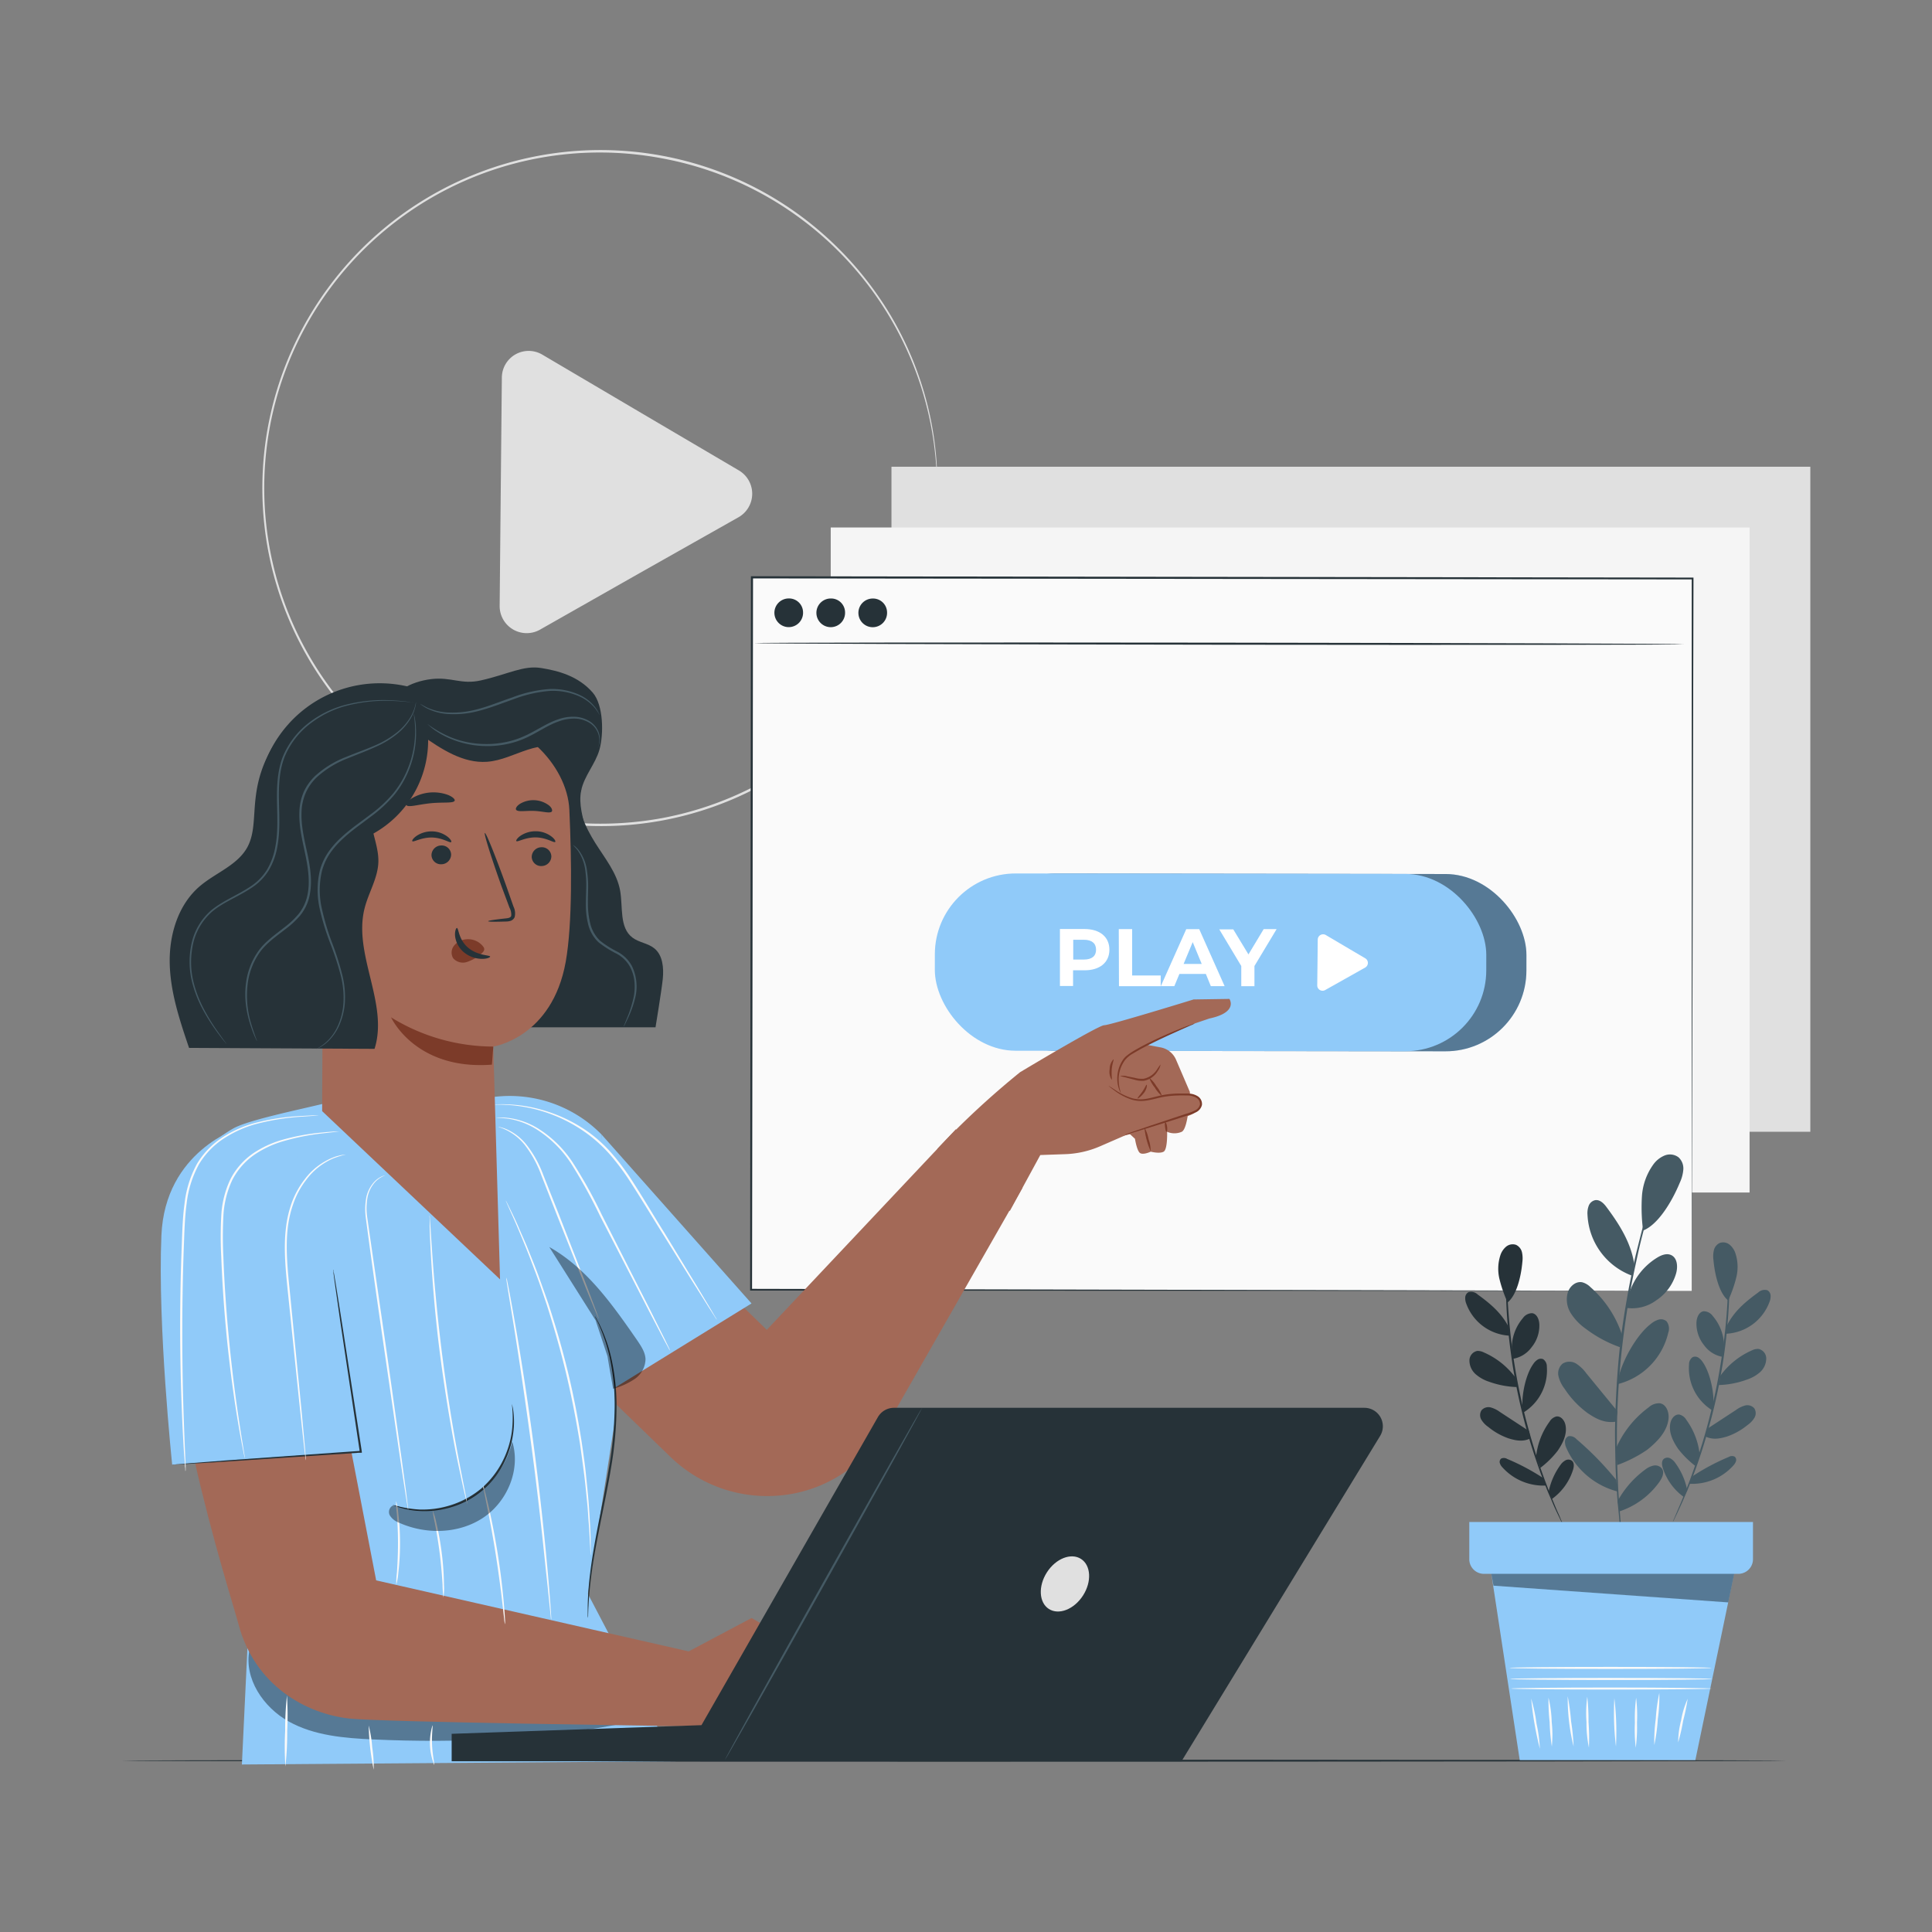 <svg xmlns="http://www.w3.org/2000/svg" viewBox="0 0 500 500"><rect x="0" y="0" width="500" height="500" fill="#808080" stroke="none"/><g id="freepik--background-complete--inject-179"><path d="M242.57,126.3s0-.47-.07-1.41,0-2.32-.2-4.14A87.1,87.1,0,0,0,208,57.18,86.52,86.52,0,0,0,171.44,41a86.83,86.83,0,0,0-45.63,167,92.92,92.92,0,0,0,11.61,3.31,88.26,88.26,0,0,0,34,.4A86.85,86.85,0,0,0,208,195.43a87.13,87.13,0,0,0,34.26-63.57c.17-1.82.14-3.21.2-4.14s.07-1.42.07-1.42.06,1.92-.11,5.57a86.22,86.22,0,0,1-2.37,15.77A87.13,87.13,0,0,1,230.51,171a88.15,88.15,0,0,1-22.14,24.9,86.92,86.92,0,0,1-36.8,16.41A87.19,87.19,0,0,1,149,213.55a88.56,88.56,0,0,1-11.74-1.63,91,91,0,0,1-11.7-3.33,87.5,87.5,0,0,1,46-168.25,87.07,87.07,0,0,1,36.8,16.4,88.33,88.33,0,0,1,22.15,24.9A87,87,0,0,1,240.08,105a85.62,85.62,0,0,1,2.38,15.78C242.63,124.39,242.57,126.3,242.57,126.3Z" style="fill:#e0e0e0"></path><path d="M165.84,106.81l25.49,15a7,7,0,0,1-.11,12l-25.78,14.56L139.67,163a7,7,0,0,1-10.36-6.12l.28-29.59.29-29.6a6.94,6.94,0,0,1,10.47-5.91Z" style="fill:#e0e0e0"></path><rect x="230.71" y="120.79" width="237.8" height="172.11" style="fill:#e0e0e0"></rect><rect x="214.99" y="136.51" width="237.8" height="172.11" style="fill:#f5f5f5"></rect></g><g id="freepik--Desk--inject-179"><path d="M462.3,455.67c0,.14-96.45.26-215.4.26s-215.41-.12-215.41-.26,96.42-.27,215.41-.27S462.3,455.52,462.3,455.67Z" style="fill:#263238"></path></g><g id="freepik--Screen--inject-179"><rect x="224.03" y="120.04" width="184.37" height="243.44" transform="translate(74.06 557.67) rotate(-89.93)" style="fill:#fafafa"></rect><path d="M437.82,334.1c0-1.82,0-72.9,0-184.37l.22.22-243.42-.26h0l.26-.26c-.09,66.32-.18,129.11-.25,184.36l-.24-.24,243.44.55L194.38,334h-.25v-.24c.07-55.25.14-118,.21-184.36v-.27h.29l243.42.35h.22v.22C438,261.2,437.82,332.28,437.82,334.1Z" style="fill:#263238"></path><path d="M435.76,166.74c0,.14-53.87.2-120.31.11s-120.32-.27-120.32-.41,53.86-.2,120.32-.12S435.76,166.59,435.76,166.74Z" style="fill:#263238"></path><path d="M207.83,158.42a3.71,3.71,0,1,1-3.71-3.54A3.62,3.62,0,0,1,207.83,158.42Z" style="fill:#263238"></path><path d="M218.7,158.43a3.71,3.71,0,1,1-3.7-3.54A3.61,3.61,0,0,1,218.7,158.43Z" style="fill:#263238"></path><path d="M229.57,158.45a3.71,3.71,0,1,1-3.7-3.55A3.62,3.62,0,0,1,229.57,158.45Z" style="fill:#263238"></path><rect x="252.32" y="226.14" width="142.71" height="45.88" rx="20.93" transform="translate(0.31 -0.4) rotate(0.07)" style="fill:#90CAF9"></rect><g style="opacity:0.4"><rect x="252.32" y="226.14" width="142.71" height="45.88" rx="20.93" transform="translate(0.31 -0.4) rotate(0.07)"></rect></g><rect x="241.93" y="226.12" width="142.71" height="45.88" rx="20.93" transform="translate(0.31 -0.39) rotate(0.07)" style="fill:#90CAF9"></rect><path d="M287.11,245.79c0,3.28-2.47,5.32-6.4,5.32h-3v4.06h-3.4V240.43h6.38C284.66,240.44,287.12,242.49,287.11,245.79Zm-3.45,0c0-1.62-1.05-2.57-3.13-2.58h-2.78v5.12h2.78C282.61,248.33,283.66,247.39,283.66,245.79Z" style="fill:#fff"></path><path d="M289.54,240.45H293l0,12h7.39v2.77h-10.8Z" style="fill:#fff"></path><path d="M312.07,252.05h-6.84l-1.31,3.16h-3.5L307,240.47h3.36l6.57,14.74h-3.57ZM311,249.46l-2.33-5.64-2.35,5.64Z" style="fill:#fff"></path><path d="M324.65,250v5.22h-3.41V250l-5.69-9.48h3.62L323.1,247l3.94-6.55h3.35Z" style="fill:#fff"></path><path d="M348.22,245l5.09,3a1.38,1.38,0,0,1,0,2.4l-5.15,2.9-5.16,2.9A1.38,1.38,0,0,1,340.9,255l.07-5.92.06-5.91a1.39,1.39,0,0,1,2.1-1.18Z" style="fill:#fff"></path></g><g id="freepik--Character--inject-179"><path d="M152.49,299.36l45.95,44.81,48.92-51.91,17.27,15.12L229.44,369a35,35,0,0,1-27.32,18h0A35.94,35.94,0,0,1,173.47,377L148.2,352.54Z" style="fill:#a36957"></path><path d="M264,277.48s20.25-12.15,21.76-12.15,23.14-6.67,23.14-6.67l9.27-.14s2.38,3.47-5.19,5.07l-4.77,1.62L302,268l-5.37,2.37,3.73.69a5.43,5.43,0,0,1,4,3.2l3.59,8.36s-.3,9.38-2.12,10.29a4.78,4.78,0,0,1-3.78,0s.15,4.54-.9,5.14-3.33,0-3.33,0-2.12,1-2.88.27-1.21-3.6-1.21-3.6l-1.46-1.36-7.67,3.34a24.75,24.75,0,0,1-9.05,2l-6.32.22-7.88,14.47-18.77-16.06A219.23,219.23,0,0,1,264,277.48Z" style="fill:#a36957"></path><path d="M286.61,281c3,1.67,4.35,3.45,7.79,3.3a52.9,52.9,0,0,0,7-.6,30.48,30.48,0,0,1,5.81-.31c1.29,0,2.85.19,3.41,1.35a2.37,2.37,0,0,1-.54,2.51,6.45,6.45,0,0,1-2.29,1.42,114.21,114.21,0,0,1-18.05,5.48" style="fill:#a36957"></path><path d="M300.35,275.47a3.77,3.77,0,0,1-.71,1.69,5.3,5.3,0,0,1-3.61,2.55,6.56,6.56,0,0,1-2.46-.29l-1.9-.49c-1.07-.3-1.74-.39-1.74-.45a3.68,3.68,0,0,1,1.82.08l1.93.38a6.66,6.66,0,0,0,2.28.24,5.34,5.34,0,0,0,3.37-2.24A17.65,17.65,0,0,1,300.35,275.47Z" style="fill:#7c3b29"></path><path d="M300.73,283.66a8.06,8.06,0,0,1-1.88-2.22,8.16,8.16,0,0,1-1.44-2.53,8.06,8.06,0,0,1,1.88,2.22A8.3,8.3,0,0,1,300.73,283.66Z" style="fill:#7c3b29"></path><path d="M296.74,280.73c.17,0,.09,1.1-.67,2.1s-1.58,1.55-1.67,1.43.57-.79,1.24-1.74S296.6,280.73,296.74,280.73Z" style="fill:#7c3b29"></path><path d="M287.7,279.43a3.82,3.82,0,0,1-.52-2.72,3.76,3.76,0,0,1,1-2.58c.14.07-.35,1.18-.46,2.63S287.85,279.39,287.7,279.43Z" style="fill:#7c3b29"></path><path d="M291.13,293.66a2.9,2.9,0,0,1,.45-.2l1.31-.48,4.86-1.67L305,288.9l2.09-.69a11.81,11.81,0,0,0,2.1-.8,2.32,2.32,0,0,0,1.36-1.54,1.88,1.88,0,0,0-1-1.8,4.56,4.56,0,0,0-2.21-.56c-.8,0-1.59-.05-2.36,0a24.06,24.06,0,0,0-4.43.47c-1.39.3-2.7.7-4,.86a8.36,8.36,0,0,1-3.6-.24,15,15,0,0,1-4.57-2.41c-.49-.35-.86-.64-1.11-.85s-.38-.31-.36-.33.57.35,1.59,1a16.13,16.13,0,0,0,4.55,2.22,8.28,8.28,0,0,0,3.43.17c1.25-.18,2.54-.59,4-.91A24.13,24.13,0,0,1,305,283q1.19,0,2.4,0a4.87,4.87,0,0,1,2.48.65,2.36,2.36,0,0,1,1.18,2.32,2.79,2.79,0,0,1-1.63,1.92,13.17,13.17,0,0,1-2.19.83l-2.1.67-7.27,2.3L293,293.18l-1.35.38A1.33,1.33,0,0,1,291.13,293.66Z" style="fill:#7c3b29"></path><path d="M296.18,291.78a9.79,9.79,0,0,1,1.06,3,9.3,9.3,0,0,1,.55,3.13,19.18,19.18,0,0,1-1.61-6.14Z" style="fill:#7c3b29"></path><path d="M301.57,290.39c.14,0,.39.51.48,1.22s0,1.3-.15,1.31-.29-.55-.38-1.24S301.43,290.42,301.57,290.39Z" style="fill:#7c3b29"></path><path d="M309.2,264.86a5.57,5.57,0,0,1-1.05.51l-2.92,1.29c-2.45,1.11-5.85,2.63-9.47,4.54-.9.48-1.78,1-2.59,1.47a6.88,6.88,0,0,0-2.05,1.73,8.64,8.64,0,0,0-1.59,4.27,10.91,10.91,0,0,0,.58,4.23,3.39,3.39,0,0,1-.52-1.06,8.29,8.29,0,0,1-.43-3.2,8.65,8.65,0,0,1,1.57-4.53,5.26,5.26,0,0,1,1-1c.38-.29.77-.58,1.19-.84.82-.53,1.71-1,2.62-1.51,3.65-1.91,7.08-3.38,9.57-4.4,1.25-.51,2.27-.9,3-1.14A4.53,4.53,0,0,1,309.2,264.86Z" style="fill:#7c3b29"></path><path d="M174.83,455.81l-22.67-43.3,7.21-46.34-3.64-72.51a33.3,33.3,0,0,0-30.26-9.4H88.85c-4.77,1.66-23.64,5.06-28.44,7.76-15.24,8.57-18.24,28.63-13.12,45.35L65,406.32l-2.4,50.33Z" style="fill:#90CAF9"></path><polygon points="155.73 293.66 194.49 337.33 152.15 363.44 155.73 293.66" style="fill:#90CAF9"></polygon><g style="opacity:0.4"><path d="M64.56,427c-1.47,7.4,3.59,14.87,10.18,18.53s14.38,4.3,21.91,4.64c22.08,1,44.34,0,66-4.42-10.75-3.38-22.15-4-33.42-4.23s-22.62-.14-33.7-2.19-22.06-6.42-30-14.41"></path></g><path d="M174.8,446.7s-75.52-1-84.36-1.94c-11.29-1.23-24.59-8.58-28.75-24.54-2-7.6-22.91-71.69-16.16-100.52.06-.29.13-.57.2-.86,4.6-18.29,30.82-17.61,34.42.91L97.35,409l80.88,18.38,16.27-8.64,27.19,15.58-4.06,12.41Z" style="fill:#a36957"></path><path d="M62.3,291.61c-.59.39-19.6,6.17-20.53,28.14-1,23.3,2.79,59.31,2.79,59.31l48.82-3.36-16.5-76.43Z" style="fill:#90CAF9"></path><path d="M152.15,418.71a5.13,5.13,0,0,1-.05-.81c0-.53,0-1.31,0-2.32a81.62,81.62,0,0,1,.64-8.51c.43-3.58,1.16-7.81,2.07-12.48s2-9.78,2.87-15.19A98.38,98.38,0,0,0,159.07,364a58.4,58.4,0,0,0-1.23-12.5,43.17,43.17,0,0,0-2.58-8.08c-.36-.93-.76-1.61-1-2.1a5.87,5.87,0,0,1-.32-.74,4.22,4.22,0,0,1,.42.69c.24.48.66,1.14,1.06,2.07a39.81,39.81,0,0,1,2.76,8.08A56.09,56.09,0,0,1,159.56,364a95.37,95.37,0,0,1-1.35,15.44c-.89,5.43-2,10.55-2.92,15.21s-1.7,8.87-2.17,12.43-.72,6.46-.81,8.47c-.07,1-.07,1.78-.1,2.31A4.29,4.29,0,0,1,152.15,418.71Z" style="fill:#263238"></path><path d="M44.56,379.06l.24,0,.73-.08,2.81-.24,10.32-.8,34.07-2.42.63-.05-.24.31-5-33.38c-.6-4.23-1.09-7.67-1.44-10.1-.16-1.16-.28-2.07-.37-2.74,0-.29-.06-.53-.08-.72a.69.69,0,0,1,0-.25.81.81,0,0,1,.06.24c0,.19.08.42.14.71.11.67.27,1.58.46,2.73.39,2.43.94,5.86,1.61,10.08,1.32,8.56,3.14,20.32,5.14,33.35l0,.28-.29,0-.63,0-34.08,2.27-10.34.63-2.81.14-.73,0C44.64,379.08,44.56,379.07,44.56,379.06Z" style="fill:#263238"></path><path d="M132.48,363.39s.07.16.13.48a12.75,12.75,0,0,1,.25,1.41,21.48,21.48,0,0,1,0,5.28,23.48,23.48,0,0,1-2.17,7.52,22.27,22.27,0,0,1-14.29,12.08,23.72,23.72,0,0,1-7.78.88,21.49,21.49,0,0,1-5.2-.91,13.37,13.37,0,0,1-1.35-.48c-.3-.12-.46-.19-.45-.21a29.85,29.85,0,0,0,7,1.22,24.11,24.11,0,0,0,7.62-1,23.27,23.27,0,0,0,8.27-4.4,23,23,0,0,0,5.72-7.42,24.41,24.41,0,0,0,2.24-7.36A30,30,0,0,0,132.48,363.39Z" style="fill:#263238"></path><path d="M48,380.73a1,1,0,0,1-.05-.3c0-.22,0-.51-.08-.87,0-.8-.14-1.92-.24-3.35-.19-2.91-.42-7.12-.62-12.34-.4-10.42-.62-24.84,0-40.75.16-4,.23-7.88.75-11.62A28,28,0,0,1,51,301.16a21,21,0,0,1,6.89-7,29.86,29.86,0,0,1,7.82-3.46,57.74,57.74,0,0,1,12.22-1.88c1.46-.09,2.59-.14,3.36-.17l.87,0h.3a1,1,0,0,1-.3.05l-.87.07L78,289a61.57,61.57,0,0,0-12.13,2,29.93,29.93,0,0,0-7.69,3.48,20.58,20.58,0,0,0-6.7,6.86,27.51,27.51,0,0,0-3.18,10.16c-.51,3.7-.58,7.59-.74,11.56-.57,15.9-.41,30.31-.11,40.73.16,5.21.33,9.43.46,12.34.06,1.43.11,2.55.14,3.36l0,.87A1.36,1.36,0,0,1,48,380.73Z" style="fill:#fafafa"></path><path d="M87.81,292.81a.84.84,0,0,1-.27.05l-.79.09-3,.34a60,60,0,0,0-11,2.22,26.31,26.31,0,0,0-6.91,3.33,17.84,17.84,0,0,0-5.72,6.54,24.77,24.77,0,0,0-2.31,9.39,103,103,0,0,0,0,10.53c.54,14.46,2,27.5,3.26,36.89.65,4.7,1.25,8.49,1.67,11.1.21,1.28.37,2.29.49,3l.12.78a1.17,1.17,0,0,1,0,.28,1.23,1.23,0,0,1-.07-.27c-.05-.2-.1-.46-.17-.77-.15-.73-.34-1.73-.59-3-.49-2.61-1.15-6.39-1.85-11.09a344.78,344.78,0,0,1-3.41-36.92,98.56,98.56,0,0,1,0-10.59,25,25,0,0,1,2.39-9.57,18.38,18.38,0,0,1,5.91-6.69,26.83,26.83,0,0,1,7-3.32,56.2,56.2,0,0,1,11.06-2.06c1.32-.13,2.35-.21,3-.24l.8,0Z" style="fill:#fafafa"></path><path d="M79.15,377.93a4.81,4.81,0,0,1-.14-.87c-.08-.62-.18-1.46-.31-2.51-.24-2.23-.59-5.37-1-9.23-.81-7.84-1.92-18.59-3.15-30.47-.62-5.94-1.18-11.68-.57-16.88a29,29,0,0,1,1.71-7.2,22.29,22.29,0,0,1,3.19-5.6,17,17,0,0,1,7.34-5.62,9.55,9.55,0,0,1,1.4-.44,6,6,0,0,1,1.05-.22,7,7,0,0,1,.87-.11,24.37,24.37,0,0,0-3.24,1,17.16,17.16,0,0,0-7.12,5.66,21.54,21.54,0,0,0-3.07,5.54A28.32,28.32,0,0,0,74.45,318c-.58,5.13,0,10.82.61,16.77,1.17,11.88,2.23,22.64,3,30.48.36,3.87.64,7,.85,9.25.09,1.06.15,1.89.2,2.52A4.49,4.49,0,0,1,79.15,377.93Z" style="fill:#fafafa"></path><path d="M105.65,390.83a5.78,5.78,0,0,1-.18-.89q-.16-1-.42-2.58c-.35-2.29-.84-5.52-1.44-9.49-1.18-8.06-2.78-19.11-4.56-31.33s-3.33-23.32-4.38-31.36a16.53,16.53,0,0,1,.17-5.5,8.55,8.55,0,0,1,1.9-3.69,6,6,0,0,1,2.11-1.55,3.45,3.45,0,0,1,.88-.26,6.55,6.55,0,0,0-2.84,1.95,8.34,8.34,0,0,0-1.75,3.62,16,16,0,0,0-.09,5.38c1.16,8.06,2.76,19.12,4.53,31.34s3.27,23.28,4.4,31.35c.53,4,1,7.21,1.27,9.51.14,1.09.24,1.95.32,2.59A5.58,5.58,0,0,1,105.65,390.83Z" style="fill:#fafafa"></path><path d="M114.78,413.42a25.54,25.54,0,0,1-.25-3.32c-.12-2.05-.33-4.87-.72-8s-.87-5.89-1.26-7.91a28.44,28.44,0,0,1-.57-3.28,16.63,16.63,0,0,1,.94,3.2,74.92,74.92,0,0,1,1.42,7.93,72.44,72.44,0,0,1,.56,8A16.76,16.76,0,0,1,114.78,413.42Z" style="fill:#fafafa"></path><path d="M96.71,458a62.25,62.25,0,0,1-1.29-11.44,31.21,31.21,0,0,1,.91,5.69A31.53,31.53,0,0,1,96.71,458Z" style="fill:#fafafa"></path><path d="M74.27,438.77a82.65,82.65,0,0,1,.06,9.2,78,78,0,0,1-.47,9.19,77.21,77.21,0,0,1-.06-9.2A78,78,0,0,1,74.27,438.77Z" style="fill:#fafafa"></path><path d="M102.51,388.49a15.16,15.16,0,0,1,.56,3.14,64.84,64.84,0,0,1,.46,7.69,65.4,65.4,0,0,1-.44,7.69,16,16,0,0,1-.54,3.14,23.05,23.05,0,0,1,.17-3.18c.14-2,.28-4.66.28-7.65s-.16-5.69-.3-7.65A23.53,23.53,0,0,1,102.51,388.49Z" style="fill:#fafafa"></path><path d="M112.37,456.75a15.54,15.54,0,0,1-.45-10.22c.16,0-.24,2.31-.1,5.13S112.53,456.71,112.37,456.75Z" style="fill:#fafafa"></path><path d="M130.69,420.38a8.58,8.58,0,0,1-.22-1.42c-.11-1-.26-2.32-.44-3.88-.38-3.28-.95-7.79-1.73-12.76s-1.64-9.44-2.29-12.67c-.31-1.54-.57-2.82-.77-3.83a8.23,8.23,0,0,1-.23-1.42,6.75,6.75,0,0,1,.43,1.37c.25.89.57,2.19.94,3.8.75,3.22,1.66,7.69,2.45,12.67s1.29,9.51,1.57,12.8c.14,1.65.24,3,.28,3.9A7.25,7.25,0,0,1,130.69,420.38Z" style="fill:#fafafa"></path><path d="M131.06,330.64a5.56,5.56,0,0,1,.21.89c.13.63.29,1.48.51,2.55.43,2.22,1,5.45,1.7,9.43,1.38,8,3.12,19,4.73,31.25s2.76,23.37,3.49,31.43c.36,4,.62,7.29.78,9.54.07,1.1.13,2,.17,2.6a5.68,5.68,0,0,1,0,.91,6,6,0,0,1-.13-.9c-.06-.64-.15-1.5-.27-2.59-.23-2.3-.55-5.54-1-9.53-.82-8-2-19.15-3.64-31.39s-3.29-23.27-4.57-31.26c-.64-3.95-1.17-7.17-1.54-9.45-.17-1.08-.3-1.94-.4-2.57A5.44,5.44,0,0,1,131.06,330.64Z" style="fill:#fafafa"></path><path d="M152.84,402.39a.87.87,0,0,1,0-.25c0-.19,0-.43-.06-.72,0-.67-.08-1.59-.14-2.76s-.13-2.66-.27-4.36-.22-3.64-.45-5.78-.42-4.47-.75-7-.68-5.17-1.09-8c-.9-5.6-2.06-11.73-3.58-18.1s-3.28-12.36-5-17.76c-.91-2.68-1.75-5.25-2.64-7.6s-1.71-4.57-2.51-6.56-1.55-3.78-2.21-5.35-1.25-2.92-1.75-4-.84-1.91-1.12-2.53l-.28-.66a1.35,1.35,0,0,1-.08-.24.72.72,0,0,1,.13.21l.33.64,1.21,2.49c.53,1.08,1.16,2.41,1.83,4s1.5,3.33,2.29,5.33,1.71,4.17,2.57,6.54,1.77,4.92,2.7,7.61c1.76,5.4,3.53,11.4,5.07,17.78s2.67,12.53,3.54,18.15c.4,2.82.8,5.49,1.05,8s.51,4.86.68,7,.28,4.08.38,5.79.15,3.17.17,4.37,0,2.09.05,2.77v.72A.72.72,0,0,1,152.84,402.39Z" style="fill:#fafafa"></path><path d="M129,291.65a2.14,2.14,0,0,1,.58.09,9.93,9.93,0,0,1,1.6.54,13.63,13.63,0,0,1,4.9,3.75,28.56,28.56,0,0,1,4.5,8l4.12,10.41c2.86,7.37,5.45,14,7.36,18.94.89,2.39,1.63,4.34,2.17,5.77.23.64.42,1.16.56,1.58a2.73,2.73,0,0,1,.17.56,2.35,2.35,0,0,1-.27-.53c-.17-.4-.39-.91-.65-1.54l-2.34-5.7-7.5-18.89c-1.44-3.69-2.82-7.2-4.08-10.41a29.13,29.13,0,0,0-4.33-7.93,14.09,14.09,0,0,0-4.7-3.8C129.8,291.84,129,291.71,129,291.65Z" style="fill:#fafafa"></path><path d="M111.16,314.49a4,4,0,0,1,.09.77q.06.83.15,2.19c.13,2,.31,4.7.54,8.07.49,6.8,1.33,16.19,2.68,26.52s2.95,19.62,4.23,26.32c.64,3.31,1.17,6,1.55,7.94q.25,1.33.42,2.16a3.79,3.79,0,0,1,.11.76,4,4,0,0,1-.21-.74c-.14-.54-.31-1.25-.52-2.14-.45-1.86-1-4.56-1.72-7.9-1.38-6.69-3-16-4.39-26.33s-2.13-19.75-2.53-26.57c-.2-3.41-.32-6.17-.37-8.08,0-.91,0-1.64,0-2.2A4.59,4.59,0,0,1,111.16,314.49Z" style="fill:#fafafa"></path><path d="M185.54,341.56a4.25,4.25,0,0,1-.5-.71l-1.34-2.08-4.86-7.7-7.13-11.46c-2.7-4.3-5.58-9.1-8.75-14a61.07,61.07,0,0,0-5.11-6.81,36.69,36.69,0,0,0-5.82-5.35,38.86,38.86,0,0,0-20.87-7.5c-1.07-.07-1.9-.08-2.47-.07a5.25,5.25,0,0,1-.86,0,5.36,5.36,0,0,1,.86-.07,23.25,23.25,0,0,1,2.48,0,36.51,36.51,0,0,1,9,1.4A38.82,38.82,0,0,1,152.32,293a36.31,36.31,0,0,1,5.92,5.4,59.77,59.77,0,0,1,5.16,6.87c3.2,4.93,6,9.73,8.72,14.05l7,11.51c2,3.26,3.56,5.91,4.7,7.79l1.26,2.14A7,7,0,0,1,185.54,341.56Z" style="fill:#fafafa"></path><path d="M173.4,349.54a4.83,4.83,0,0,1-.41-.69l-1.09-2L168,339.37l-12.73-24.72a132.7,132.7,0,0,0-7.37-13.37,29.49,29.49,0,0,0-8.66-8.76,19.54,19.54,0,0,0-7.75-3c-2-.26-3.07-.13-3.07-.2a12,12,0,0,1,3.1,0,19.09,19.09,0,0,1,7.92,2.85,29.35,29.35,0,0,1,8.86,8.81,122.53,122.53,0,0,1,7.44,13.4l12.6,24.79c1.56,3.15,2.84,5.71,3.76,7.54.41.86.75,1.55,1,2.06A4.1,4.1,0,0,1,173.4,349.54Z" style="fill:#fafafa"></path><g style="opacity:0.4"><path d="M101.64,389.66a1.86,1.86,0,0,0-.71,2.6,4.81,4.81,0,0,0,2.38,1.83c6.9,3.09,15.4,2.9,21.7-1.28s9.81-12.53,7.55-19.75a23.09,23.09,0,0,1-30.23,16.52"></path></g><g style="opacity:0.4"><path d="M154.15,341.72l-12-19c9.73,5.48,16.41,15,22.76,24.16,1,1.48,2.08,3.07,2.15,4.86a6.41,6.41,0,0,1-2.83,5.16,18.88,18.88,0,0,1-5.56,2.51c-.49-2.8-1-5.61-1.45-8.41"></path></g><path d="M169.31,245.41c-1.63-1.31-3.95-1.49-5.62-2.75-3.44-2.59-2.45-7.86-3.19-12.11-.81-4.62-3.95-8.42-6.44-12.39s-5.38-9.73-3.54-14l-33.65,61.7h52.78s1.6-9.71,1.88-12.54S171.53,247.18,169.31,245.41Z" style="fill:#263238"></path><path d="M99.38,184.14c1.63-5,7-7.77,12.23-8.39s7.73,1.49,12.83.34c7-1.57,11.08-4,15.71-3.19,4.18.68,9.49,2,13.26,6.36,2.77,3.2,2.87,10.7,1.72,14.78-1.06,3.72-3.95,6.76-4.72,10.55-.72,3.51.48,7.09,1.26,10.59,2.33,10.5.52,22.27-6.44,30.47s-19.5,11.83-29.11,7" style="fill:#263238"></path><path d="M129.41,331.09l-1.75-60.24s15.25-2.26,18.76-22c1.74-9.84,1.53-26,.93-39.27-.54-11.92-13.15-24-25-23l-38.6,6.64v6.4l-.38,87.94,46.06,43.56Z" style="fill:#a36957"></path><path d="M142.69,221.61a2.55,2.55,0,0,1-2.5,2.52,2.43,2.43,0,0,1-2.58-2.34,2.53,2.53,0,0,1,2.49-2.52A2.44,2.44,0,0,1,142.69,221.61Z" style="fill:#263238"></path><path d="M143.69,217.89c-.32.33-2.22-1.13-5-1.17s-4.77,1.29-5.06.95c-.14-.15.19-.74,1.07-1.37a7,7,0,0,1,4.06-1.17,6.72,6.72,0,0,1,3.95,1.35C143.58,217.14,143.85,217.75,143.69,217.89Z" style="fill:#263238"></path><path d="M116.75,221.15a2.55,2.55,0,0,1-2.5,2.52,2.43,2.43,0,0,1-2.58-2.34,2.54,2.54,0,0,1,2.5-2.52A2.43,2.43,0,0,1,116.75,221.15Z" style="fill:#263238"></path><path d="M116.77,217.93c-.32.32-2.23-1.14-5-1.18s-4.77,1.29-5.06.95c-.14-.15.19-.74,1.08-1.36a7,7,0,0,1,4.06-1.18,6.76,6.76,0,0,1,3.94,1.35C116.65,217.18,116.92,217.78,116.77,217.93Z" style="fill:#263238"></path><path d="M126.34,238.41c0-.16,1.7-.42,4.47-.72.7-.06,1.36-.19,1.49-.67a3.63,3.63,0,0,0-.43-2.08l-2-5.36c-2.73-7.63-4.7-13.9-4.39-14s2.77,6,5.51,13.63l1.89,5.39a4,4,0,0,1,.31,2.75,1.75,1.75,0,0,1-1.17,1,4.45,4.45,0,0,1-1.19.14C128.07,238.58,126.35,238.57,126.34,238.41Z" style="fill:#263238"></path><path d="M127.66,270.85a50.55,50.55,0,0,1-26.45-7.56s6.21,13.74,26.1,12.24Z" style="fill:#7c3b29"></path><path d="M125.07,245a4.92,4.92,0,0,0-4.39-1.91,4.5,4.5,0,0,0-3.14,1.61,2.86,2.86,0,0,0-.28,3.26,3.32,3.32,0,0,0,3.58,1,10.49,10.49,0,0,0,3.53-2,3.2,3.2,0,0,0,.8-.8.9.9,0,0,0,0-1" style="fill:#7c3b29"></path><path d="M118.25,240.16c.45,0,.4,3,2.91,5.11s5.67,1.88,5.69,2.3c0,.19-.72.57-2,.58A7.45,7.45,0,0,1,120,246.4a6.45,6.45,0,0,1-2.24-4.28C117.7,240.87,118.05,240.14,118.25,240.16Z" style="fill:#263238"></path><path d="M117.67,207.21c-.29.74-3,.34-6.24.67s-5.83,1.16-6.24.48c-.19-.32.28-1,1.34-1.72a10.94,10.94,0,0,1,9.5-.88C117.2,206.26,117.79,206.86,117.67,207.21Z" style="fill:#263238"></path><path d="M142.83,210c-.5.61-2.37-.06-4.64-.14s-4.2.35-4.63-.31c-.18-.32.13-.94,1-1.51a6.73,6.73,0,0,1,7.46.36C142.79,209,143,209.65,142.83,210Z" style="fill:#263238"></path><path d="M106.64,177a27.64,27.64,0,0,1-9.75,38.58c-2.21,1.27-4.71,2.33-6.06,4.49-1.71,2.75-1,6.26-.66,9.48a33.12,33.12,0,0,1-7.6,24.33c-3.79-7.37-7.61-14.86-9.27-23-.84-4.1-1.13-8.35-2.62-12.26-.88-2.34-2.19-4.5-3-6.88a21.65,21.65,0,0,1,.58-13.42,31.71,31.71,0,0,1,40-19.88" style="fill:#263238"></path><path d="M72.13,190.77c-8.93,13.07-4.58,21.58-8,28.27-2.51,4.86-8.34,6.8-12.48,10.36-5.64,4.85-7.93,12.71-7.72,20.15s2.61,14.6,5,21.65l48,.24c3.72-11.71-5.57-24.39-2.59-36.31,1-4.06,3.44-7.81,3.58-12,.09-2.78-.84-5.49-1.46-8.21a37.06,37.06,0,0,1,2.23-23.06" style="fill:#263238"></path><path d="M155.17,185c-.06,0-.33-.62-1.1-1.62a11.1,11.1,0,0,0-4.16-3.17,16.85,16.85,0,0,0-7.66-1.4,34.08,34.08,0,0,0-9.38,2.16c-3.25,1.15-6.33,2.37-9.26,3.08a24.31,24.31,0,0,1-8,.71,14.08,14.08,0,0,1-5.19-1.47,9.31,9.31,0,0,1-1.24-.78,2.5,2.5,0,0,1-.4-.32c0-.06.6.37,1.74.91a14.61,14.61,0,0,0,5.12,1.28,24.27,24.27,0,0,0,7.81-.81c2.88-.72,5.94-2,9.2-3.1a33.21,33.21,0,0,1,9.54-2.15,17,17,0,0,1,7.84,1.54,11,11,0,0,1,4.17,3.4,8,8,0,0,1,.74,1.27A1.8,1.8,0,0,1,155.17,185Z" style="fill:#455a64"></path><path d="M148.22,218.62s.17.09.46.31a3.57,3.57,0,0,1,.5.44,4.68,4.68,0,0,1,.61.68,11,11,0,0,1,2.13,5.37,25.87,25.87,0,0,1,.29,4c0,1.45-.08,3-.05,4.57a20.73,20.73,0,0,0,.58,4.94,9.09,9.09,0,0,0,2.55,4.52,25.84,25.84,0,0,0,4.53,2.87,9.19,9.19,0,0,1,3.66,3.57,12.16,12.16,0,0,1,.88,8.48,27.43,27.43,0,0,1-2,5.45c-.28.62-.52,1.09-.68,1.41a3,3,0,0,1-.27.48,1.79,1.79,0,0,1,.17-.52l.59-1.46a30.67,30.67,0,0,0,1.77-5.44,13.65,13.65,0,0,0,.28-3.9,10.23,10.23,0,0,0-1.22-4.27,8.71,8.71,0,0,0-3.5-3.35,26.21,26.21,0,0,1-4.62-2.93,9.48,9.48,0,0,1-2.7-4.78,20.92,20.92,0,0,1-.56-5.06c0-1.62.08-3.16.1-4.58a28.42,28.42,0,0,0-.22-3.94,11.46,11.46,0,0,0-1.92-5.3A17.58,17.58,0,0,0,148.22,218.62Z" style="fill:#455a64"></path><path d="M66.49,269.41a1.57,1.57,0,0,1-.14-.25l-.35-.75a30.3,30.3,0,0,1-1.14-3,28,28,0,0,1-1.16-4.94,22.67,22.67,0,0,1,.06-6.72,18.32,18.32,0,0,1,3.05-7.54c1.71-2.45,4.34-4.28,6.9-6.29a22.34,22.34,0,0,0,3.6-3.42,11.62,11.62,0,0,0,2.2-4.6c.79-3.43.26-7.16-.51-10.83s-1.68-7.34-1.52-11a14,14,0,0,1,1.16-5.19,13.3,13.3,0,0,1,3-4.14,25.68,25.68,0,0,1,8-4.87c2.7-1.12,5.27-2,7.52-3a24.19,24.19,0,0,0,5.68-3.41,15,15,0,0,0,3.3-3.74,10.66,10.66,0,0,0,1.25-2.9c.19-.7.24-1.08.27-1.08a5.73,5.73,0,0,1-.16,1.11,10.23,10.23,0,0,1-1.18,3,14.84,14.84,0,0,1-3.29,3.87,23.78,23.78,0,0,1-5.72,3.52c-2.26,1.05-4.83,2-7.5,3.09A25.35,25.35,0,0,0,82,201.14a12.74,12.74,0,0,0-2.85,4,13.27,13.27,0,0,0-1.11,5c-.15,3.53.72,7.15,1.52,10.84s1.33,7.49.5,11.06a12,12,0,0,1-2.31,4.8,22.47,22.47,0,0,1-3.7,3.49c-2.59,2-5.17,3.8-6.84,6.16a18,18,0,0,0-3,7.35,25.13,25.13,0,0,0,.92,11.53c.4,1.32.79,2.33,1,3l.3.77A1,1,0,0,1,66.49,269.41Z" style="fill:#455a64"></path><path d="M107.09,181.77a1.11,1.11,0,0,1-.32,0l-1-.09c-.84-.07-2.07-.19-3.66-.26a40.54,40.54,0,0,0-13.28,1.46A26.36,26.36,0,0,0,80.66,187,20.94,20.94,0,0,0,74,195.09c-1.57,3.39-1.87,7.4-1.82,11.46s.4,8.37-.43,12.7a17.82,17.82,0,0,1-2.26,6.09,14.49,14.49,0,0,1-4.45,4.47c-3.45,2.29-7.22,3.67-10.08,6.07a15.47,15.47,0,0,0-5.11,9,21.67,21.67,0,0,0,.2,9.15,30.94,30.94,0,0,0,2.72,7.12,52,52,0,0,0,3,5c.9,1.31,1.63,2.31,2.12,3l.56.77.18.27s-.08-.08-.22-.24l-.61-.74c-.52-.66-1.28-1.63-2.2-2.94a47.68,47.68,0,0,1-3.07-4.93,30.8,30.8,0,0,1-2.82-7.17,21.76,21.76,0,0,1-.27-9.32,15.84,15.84,0,0,1,5.22-9.26c3-2.48,6.74-3.88,10.11-6.13a14.15,14.15,0,0,0,4.29-4.32,17.43,17.43,0,0,0,2.18-5.91c.82-4.24.47-8.5.44-12.6s.27-8.17,1.89-11.66a21.44,21.44,0,0,1,6.81-8.25,26.6,26.6,0,0,1,8.37-4.13,39.22,39.22,0,0,1,13.41-1.3c1.59.09,2.82.25,3.65.35l.94.15A1.26,1.26,0,0,1,107.09,181.77Z" style="fill:#455a64"></path><path d="M81.78,271.5a12.27,12.27,0,0,0,3.14-2.28,13.07,13.07,0,0,0,2.53-3.76,17.32,17.32,0,0,0,1.43-5.83,23,23,0,0,0-.72-7.26,72.37,72.37,0,0,0-2.6-8,63.38,63.38,0,0,1-2.78-9,22.17,22.17,0,0,1,0-10.09,15.7,15.7,0,0,1,2.15-4.7,22.59,22.59,0,0,1,3.29-3.77c2.4-2.24,5-4,7.38-5.82a33.71,33.71,0,0,0,6.18-5.69,24.68,24.68,0,0,0,3.71-6.28,25.71,25.71,0,0,0,1.93-10.39,13.49,13.49,0,0,0-.09-1.66,10.39,10.39,0,0,0-.13-1.22c0-.31-.07-.55-.09-.75a1,1,0,0,1,0-.26,17.93,17.93,0,0,1,.54,3.89,25.4,25.4,0,0,1-1.79,10.53,25.12,25.12,0,0,1-3.71,6.42,34.44,34.44,0,0,1-6.23,5.8c-2.37,1.84-5,3.6-7.32,5.81a21.79,21.79,0,0,0-3.21,3.68,15.15,15.15,0,0,0-2.07,4.55,21.69,21.69,0,0,0,0,9.85A63.5,63.5,0,0,0,86,244.16a71,71,0,0,1,2.57,8.11,23.71,23.71,0,0,1,.67,7.39,17.64,17.64,0,0,1-1.54,5.92,13.29,13.29,0,0,1-2.65,3.79,10.06,10.06,0,0,1-2.36,1.73l-.69.31Z" style="fill:#455a64"></path><path d="M109.15,190.32c5.08,3.55,10.7,7.27,16.88,6.83,3.67-.26,7.06-2,10.55-3.13s7.55-1.7,10.68.24c2-.17,3-2.92,2.08-4.74s-2.9-2.82-4.82-3.47c-11.12-3.79-22.2.5-34.7,1.31" style="fill:#263238"></path><path d="M154.7,193.57a5.54,5.54,0,0,0,.42-2,5.36,5.36,0,0,0-2.61-4.53,7.69,7.69,0,0,0-3.58-1.07,11.35,11.35,0,0,0-4.28.71c-3,1-5.73,3.1-9.11,4.53a22.68,22.68,0,0,1-5.11,1.5,23.49,23.49,0,0,1-5,.36,24.09,24.09,0,0,1-8.2-1.63,21.68,21.68,0,0,1-5-2.68,14.51,14.51,0,0,1-1.19-1c-.27-.22-.4-.35-.39-.37a28.21,28.21,0,0,0,6.67,3.67,24.51,24.51,0,0,0,8.08,1.49,23.93,23.93,0,0,0,4.85-.38,22.19,22.19,0,0,0,5-1.48c3.3-1.39,6.12-3.51,9.16-4.51a11.55,11.55,0,0,1,4.46-.68,7.88,7.88,0,0,1,3.76,1.19,5.65,5.65,0,0,1,2.14,2.44,5.19,5.19,0,0,1,.47,2.41,4,4,0,0,1-.34,1.51A1.42,1.42,0,0,1,154.7,193.57Z" style="fill:#455a64"></path><path d="M227.2,366.74l-45.66,79.73-64.65,2.24v7.11H305.77l51.41-84.21a4.78,4.78,0,0,0-4.08-7.27H231.35A4.8,4.8,0,0,0,227.2,366.74Z" style="fill:#263238"></path><path d="M280.28,412.92c-2.3,3.58-6.25,5.13-8.83,3.48s-2.81-5.9-.51-9.48,6.25-5.13,8.83-3.47S282.58,409.35,280.28,412.92Z" style="fill:#e0e0e0"></path><path d="M187.58,455.51c-.12-.08,11.2-20.55,25.3-45.72s25.64-45.52,25.77-45.45-11.2,20.53-25.3,45.71S187.71,455.58,187.58,455.51Z" style="fill:#455a64"></path></g><g id="freepik--Plant--inject-179"><polygon points="385.47 404.08 393.3 455.5 438.76 455.5 449.31 404.82 385.47 404.08" style="fill:#90CAF9"></polygon><path d="M443,437c0,.14-11.65.26-26,.26s-26-.12-26-.26,11.65-.27,26-.27S443,436.89,443,437Z" style="fill:#fafafa"></path><path d="M443.13,434.51c0,.15-11.72.27-26.19.27s-26.2-.12-26.2-.27,11.73-.27,26.2-.27S443.13,434.36,443.13,434.51Z" style="fill:#fafafa"></path><path d="M443,431.65c0,.15-11.72.27-26.19.27s-26.2-.12-26.2-.27,11.73-.26,26.2-.26S443,431.5,443,431.65Z" style="fill:#fafafa"></path><path d="M398.52,452.57a82.84,82.84,0,0,1-2.26-13,41.32,41.32,0,0,1,1.39,6.48A40.06,40.06,0,0,1,398.52,452.57Z" style="fill:#fafafa"></path><path d="M401.61,452a50.51,50.51,0,0,1-.56-6.31,49.5,49.5,0,0,1-.3-6.34,29.44,29.44,0,0,1,.83,6.3A29.93,29.93,0,0,1,401.61,452Z" style="fill:#fafafa"></path><path d="M407.25,452a51.77,51.77,0,0,1-1.53-13,58,58,0,0,1,.88,6.51A56.09,56.09,0,0,1,407.25,452Z" style="fill:#fafafa"></path><path d="M411.21,452.29a31.08,31.08,0,0,1-.63-6.58,31.9,31.9,0,0,1,.2-6.61,57.23,57.23,0,0,1,.33,6.59A56.1,56.1,0,0,1,411.21,452.29Z" style="fill:#fafafa"></path><path d="M418.21,452a72.74,72.74,0,0,1-.42-12.52,72.74,72.74,0,0,1,.42,12.52Z" style="fill:#fafafa"></path><path d="M423.33,452.3a40,40,0,0,1-.22-6.47,40.45,40.45,0,0,1,.32-6.46,38.65,38.65,0,0,1,.22,6.47A39.1,39.1,0,0,1,423.33,452.3Z" style="fill:#fafafa"></path><path d="M428.13,451.61a42,42,0,0,1,.38-6.75,44,44,0,0,1,.92-6.71,41.53,41.53,0,0,1-.39,6.76A44.83,44.83,0,0,1,428.13,451.61Z" style="fill:#fafafa"></path><path d="M434.31,450.94a22.82,22.82,0,0,1,.77-5.75,22.31,22.31,0,0,1,1.69-5.54,53.9,53.9,0,0,1-1.17,5.66A51.37,51.37,0,0,1,434.31,450.94Z" style="fill:#fafafa"></path><path d="M429.93,302.6a.94.94,0,0,1-.05.25c-.06.2-.13.44-.21.73l-.87,2.78c-.39,1.2-.85,2.67-1.33,4.4s-1.1,3.67-1.64,5.86-1.21,4.57-1.78,7.16-1.16,5.36-1.75,8.28c-1.09,5.87-2.08,12.35-2.78,19.19s-1,13.41-1.07,19.37c0,3,0,5.82.09,8.47s.18,5.12.32,7.37.31,4.28.45,6.07.29,3.32.43,4.58.23,2.18.3,2.89c0,.3,0,.55.07.75a.86.86,0,0,1,0,.26.83.83,0,0,1-.06-.25c0-.2-.07-.45-.11-.75-.1-.7-.23-1.66-.4-2.88s-.37-2.78-.53-4.57-.41-3.82-.53-6.08-.32-4.72-.39-7.38-.11-5.49-.13-8.48c.07-6,.36-12.55,1-19.42s1.72-13.36,2.84-19.23c.61-2.93,1.15-5.71,1.8-8.29s1.24-5,1.84-7.16,1.2-4.13,1.72-5.85,1-3.19,1.42-4.38.73-2.08,1-2.74l.27-.71A1.13,1.13,0,0,1,429.93,302.6Z" style="fill:#455a64"></path><path d="M421.73,334.44a16.8,16.8,0,0,1,7.07-8.92c1.12-.7,2.54-1.27,3.73-.69,1.59.77,1.72,3,1.25,4.7a12.5,12.5,0,0,1-5.15,7,10.51,10.51,0,0,1-7.72,1.95" style="fill:#455a64"></path><path d="M419,356c1.17-4.44,4.71-10.75,8.39-13.5a5.6,5.6,0,0,1,1.91-1,2.21,2.21,0,0,1,2,.45,3.13,3.13,0,0,1,.45,2.94,17.89,17.89,0,0,1-13.26,13.36" style="fill:#455a64"></path><path d="M418.2,374.88a26,26,0,0,1,8.47-10.65,4,4,0,0,1,2.95-1.06c1.61.3,2.34,2.26,2.2,3.88-.29,3.35-2.85,6-5.49,8.12a33.88,33.88,0,0,1-7.83,4" style="fill:#455a64"></path><path d="M418.63,388.48a25,25,0,0,1,7.21-8.2,5.15,5.15,0,0,1,2.16-1,2.2,2.2,0,0,1,2.12.81c.72,1.06,0,2.49-.74,3.52a20.64,20.64,0,0,1-10.28,7.54" style="fill:#455a64"></path><path d="M418.28,383A80.47,80.47,0,0,0,408,372.46a2.34,2.34,0,0,0-2.05-.78,1.56,1.56,0,0,0-.94,1.39,3.86,3.86,0,0,0,.39,1.72A20,20,0,0,0,418.63,386" style="fill:#455a64"></path><path d="M418.6,365.25l-8.09-9.87a9.69,9.69,0,0,0-2.62-2.49,3.34,3.34,0,0,0-3.46,0,3.26,3.26,0,0,0-1.1,3.26,8.49,8.49,0,0,0,1.57,3.24,24.11,24.11,0,0,0,5.9,6.26c2.38,1.64,4.54,2.7,7.39,2.28" style="fill:#455a64"></path><path d="M419.73,345.31a28.17,28.17,0,0,0-8.14-12.22,4.76,4.76,0,0,0-2.13-1.24c-1.62-.31-3.18,1-3.71,2.61a6.66,6.66,0,0,0,.74,5.35,14.3,14.3,0,0,0,3.8,4,32.87,32.87,0,0,0,9,4.86" style="fill:#455a64"></path><path d="M423,327.54c-.78-5.72-3.76-10.48-7.21-15.11-.72-1-1.74-2-2.94-1.83a2.33,2.33,0,0,0-1.69,1.45,5.4,5.4,0,0,0-.32,2.29,17.67,17.67,0,0,0,11.46,15.78" style="fill:#455a64"></path><path d="M425.23,318.46a46.7,46.7,0,0,1-.3-8.84,15.84,15.84,0,0,1,2.94-8.24,6.8,6.8,0,0,1,2.94-2.34,3.68,3.68,0,0,1,3.6.48,3.91,3.91,0,0,1,1.23,3.17,9.87,9.87,0,0,1-.91,3.39c-2.15,5.19-5.75,10.93-9.5,12.38" style="fill:#455a64"></path><path d="M390,325.28a3.13,3.13,0,0,1,0,.72c0,.53,0,1.22,0,2.08s0,2,0,3.28.05,2.74.16,4.34c.14,3.22.45,7,.94,11.27s1.24,8.85,2.24,13.66,2.22,9.33,3.44,13.41,2.5,7.69,3.66,10.7c.55,1.51,1.13,2.85,1.6,4s.91,2.2,1.28,3,.6,1.43.81,1.91a3.67,3.67,0,0,1,.25.68,3.1,3.1,0,0,1-.35-.63l-.9-1.87c-.4-.82-.86-1.82-1.36-3s-1.11-2.51-1.68-4c-1.21-3-2.5-6.61-3.78-10.69s-2.47-8.62-3.49-13.44-1.71-9.47-2.21-13.71-.74-8.08-.83-11.31c-.08-1.61-.06-3.07-.08-4.36s0-2.38,0-3.28.06-1.55.08-2.08A3.42,3.42,0,0,1,390,325.28Z" style="fill:#263238"></path><path d="M391.24,348.72a12.08,12.08,0,0,1,2.89-7.6,2.92,2.92,0,0,1,2.4-1.27c1.24.18,1.81,1.67,1.85,2.93a8.83,8.83,0,0,1-2,5.88,7.47,7.47,0,0,1-4.84,3" style="fill:#263238"></path><path d="M394,364c-.16-3.28.89-8.33,2.81-11a3.77,3.77,0,0,1,1.08-1.1,1.57,1.57,0,0,1,1.48-.14,2.24,2.24,0,0,1,.95,1.91,12.8,12.8,0,0,1-6.16,11.95" style="fill:#263238"></path><path d="M397.54,377a18.56,18.56,0,0,1,3.48-9.07,2.84,2.84,0,0,1,1.78-1.35c1.16-.15,2.08,1,2.33,2.16.52,2.35-.64,4.72-2,6.71a23.94,23.94,0,0,1-4.47,4.42" style="fill:#263238"></path><path d="M400.76,386.18a17.9,17.9,0,0,1,3.14-7.13,3.81,3.81,0,0,1,1.27-1.13,1.57,1.57,0,0,1,1.61.09c.72.57.56,1.7.26,2.56a14.71,14.71,0,0,1-5.38,7.35" style="fill:#263238"></path><path d="M399.33,382.49a57.12,57.12,0,0,0-9.27-4.92,1.64,1.64,0,0,0-1.56-.09,1.1,1.1,0,0,0-.35,1.15,2.65,2.65,0,0,0,.64,1.08,14.24,14.24,0,0,0,11.43,4.74" style="fill:#263238"></path><path d="M395.74,370.37l-7.63-5a7.14,7.14,0,0,0-2.32-1.13,2.38,2.38,0,0,0-2.36.72,2.32,2.32,0,0,0-.06,2.45,6.1,6.1,0,0,0,1.78,1.87,17.09,17.09,0,0,0,5.36,3c2,.6,3.67.86,5.52,0" style="fill:#263238"></path><path d="M392.22,356.55A20.12,20.12,0,0,0,384,350a3.42,3.42,0,0,0-1.71-.38,2.53,2.53,0,0,0-2,2.57,4.77,4.77,0,0,0,1.65,3.49,10,10,0,0,0,3.46,1.92,23.42,23.42,0,0,0,7.17,1.37" style="fill:#263238"></path><path d="M390.59,343.76c-1.76-3.73-4.81-6.33-8.16-8.74a2.48,2.48,0,0,0-2.39-.61,1.66,1.66,0,0,0-.84,1.35,3.79,3.79,0,0,0,.27,1.63,12.61,12.61,0,0,0,11.2,8.28" style="fill:#263238"></path><path d="M390.18,337.09a34.3,34.3,0,0,1-2.1-6,11.31,11.31,0,0,1,.22-6.24,4.89,4.89,0,0,1,1.5-2.23,2.68,2.68,0,0,1,2.56-.45,2.82,2.82,0,0,1,1.52,1.9,7.24,7.24,0,0,1,.11,2.5c-.35,4-1.56,8.68-3.81,10.48" style="fill:#263238"></path><path d="M447.45,324.78a3.76,3.76,0,0,1,.07.72c0,.53,0,1.22.08,2.08s0,2,0,3.29,0,2.74-.07,4.35c-.1,3.23-.37,7.06-.83,11.31s-1.21,8.88-2.21,13.71-2.24,9.36-3.49,13.44-2.57,7.7-3.78,10.69c-.58,1.51-1.18,2.84-1.68,4s-1,2.19-1.36,3l-.9,1.87a3.87,3.87,0,0,1-.35.63,3.67,3.67,0,0,1,.25-.68c.21-.48.48-1.12.81-1.91s.8-1.83,1.27-3,1.06-2.53,1.61-4c1.16-3,2.41-6.63,3.66-10.7s2.42-8.6,3.44-13.41,1.72-9.43,2.24-13.66.8-8.05.94-11.27c.11-1.6.11-3.06.16-4.34s.05-2.38.05-3.28,0-1.55,0-2.08A5.07,5.07,0,0,1,447.45,324.78Z" style="fill:#455a64"></path><path d="M446.19,348.23a12.09,12.09,0,0,0-2.89-7.6,2.92,2.92,0,0,0-2.4-1.28c-1.25.18-1.81,1.68-1.86,2.93a8.89,8.89,0,0,0,2,5.89,7.5,7.5,0,0,0,4.83,3" style="fill:#455a64"></path><path d="M443.44,363.46c.16-3.27-.9-8.33-2.81-11a3.9,3.9,0,0,0-1.08-1.1,1.57,1.57,0,0,0-1.48-.14,2.24,2.24,0,0,0-.95,1.91,12.78,12.78,0,0,0,6.16,11.95" style="fill:#455a64"></path><path d="M439.88,376.51a18.45,18.45,0,0,0-3.47-9.07,2.84,2.84,0,0,0-1.78-1.35c-1.16-.15-2.08,1-2.33,2.17-.52,2.34.64,4.72,2,6.7a24.21,24.21,0,0,0,4.46,4.43" style="fill:#455a64"></path><path d="M436.66,385.68a17.68,17.68,0,0,0-3.14-7.13,3.69,3.69,0,0,0-1.26-1.13,1.57,1.57,0,0,0-1.62.1c-.72.56-.56,1.69-.25,2.55a14.71,14.71,0,0,0,5.38,7.35" style="fill:#455a64"></path><path d="M438.1,382a56.4,56.4,0,0,1,9.27-4.93,1.64,1.64,0,0,1,1.56-.09,1.1,1.1,0,0,1,.35,1.15,2.77,2.77,0,0,1-.64,1.08A14.28,14.28,0,0,1,437.21,384" style="fill:#455a64"></path><path d="M441.68,369.87l7.64-5a7,7,0,0,1,2.32-1.13,2.39,2.39,0,0,1,2.36.72,2.32,2.32,0,0,1,.05,2.45,6.07,6.07,0,0,1-1.77,1.87,17.09,17.09,0,0,1-5.36,3c-2,.6-3.67.86-5.52,0" style="fill:#455a64"></path><path d="M445.21,356.06a20.1,20.1,0,0,1,8.17-6.58,3.49,3.49,0,0,1,1.72-.38,2.53,2.53,0,0,1,2,2.57,4.81,4.81,0,0,1-1.65,3.49,10,10,0,0,1-3.46,1.92,23.14,23.14,0,0,1-7.18,1.37" style="fill:#455a64"></path><path d="M446.83,343.26c1.77-3.73,4.82-6.33,8.16-8.74a2.51,2.51,0,0,1,2.4-.61,1.66,1.66,0,0,1,.84,1.36,3.92,3.92,0,0,1-.27,1.62,12.61,12.61,0,0,1-11.21,8.28" style="fill:#455a64"></path><path d="M447.24,336.59a33.53,33.53,0,0,0,2.11-6,11.22,11.22,0,0,0-.23-6.24,4.79,4.79,0,0,0-1.49-2.22,2.63,2.63,0,0,0-2.56-.45,2.76,2.76,0,0,0-1.52,1.89,6.78,6.78,0,0,0-.11,2.5c.35,4,1.56,8.68,3.8,10.48" style="fill:#455a64"></path><path d="M380.25,393.89v9.63a3.79,3.79,0,0,0,3.79,3.79h65.84a3.79,3.79,0,0,0,3.79-3.79v-9.63Z" style="fill:#90CAF9"></path><g style="opacity:0.4"><polygon points="385.96 407.31 386.51 410.37 447.26 414.7 448.8 407.31 385.96 407.31"></polygon></g></g></svg>